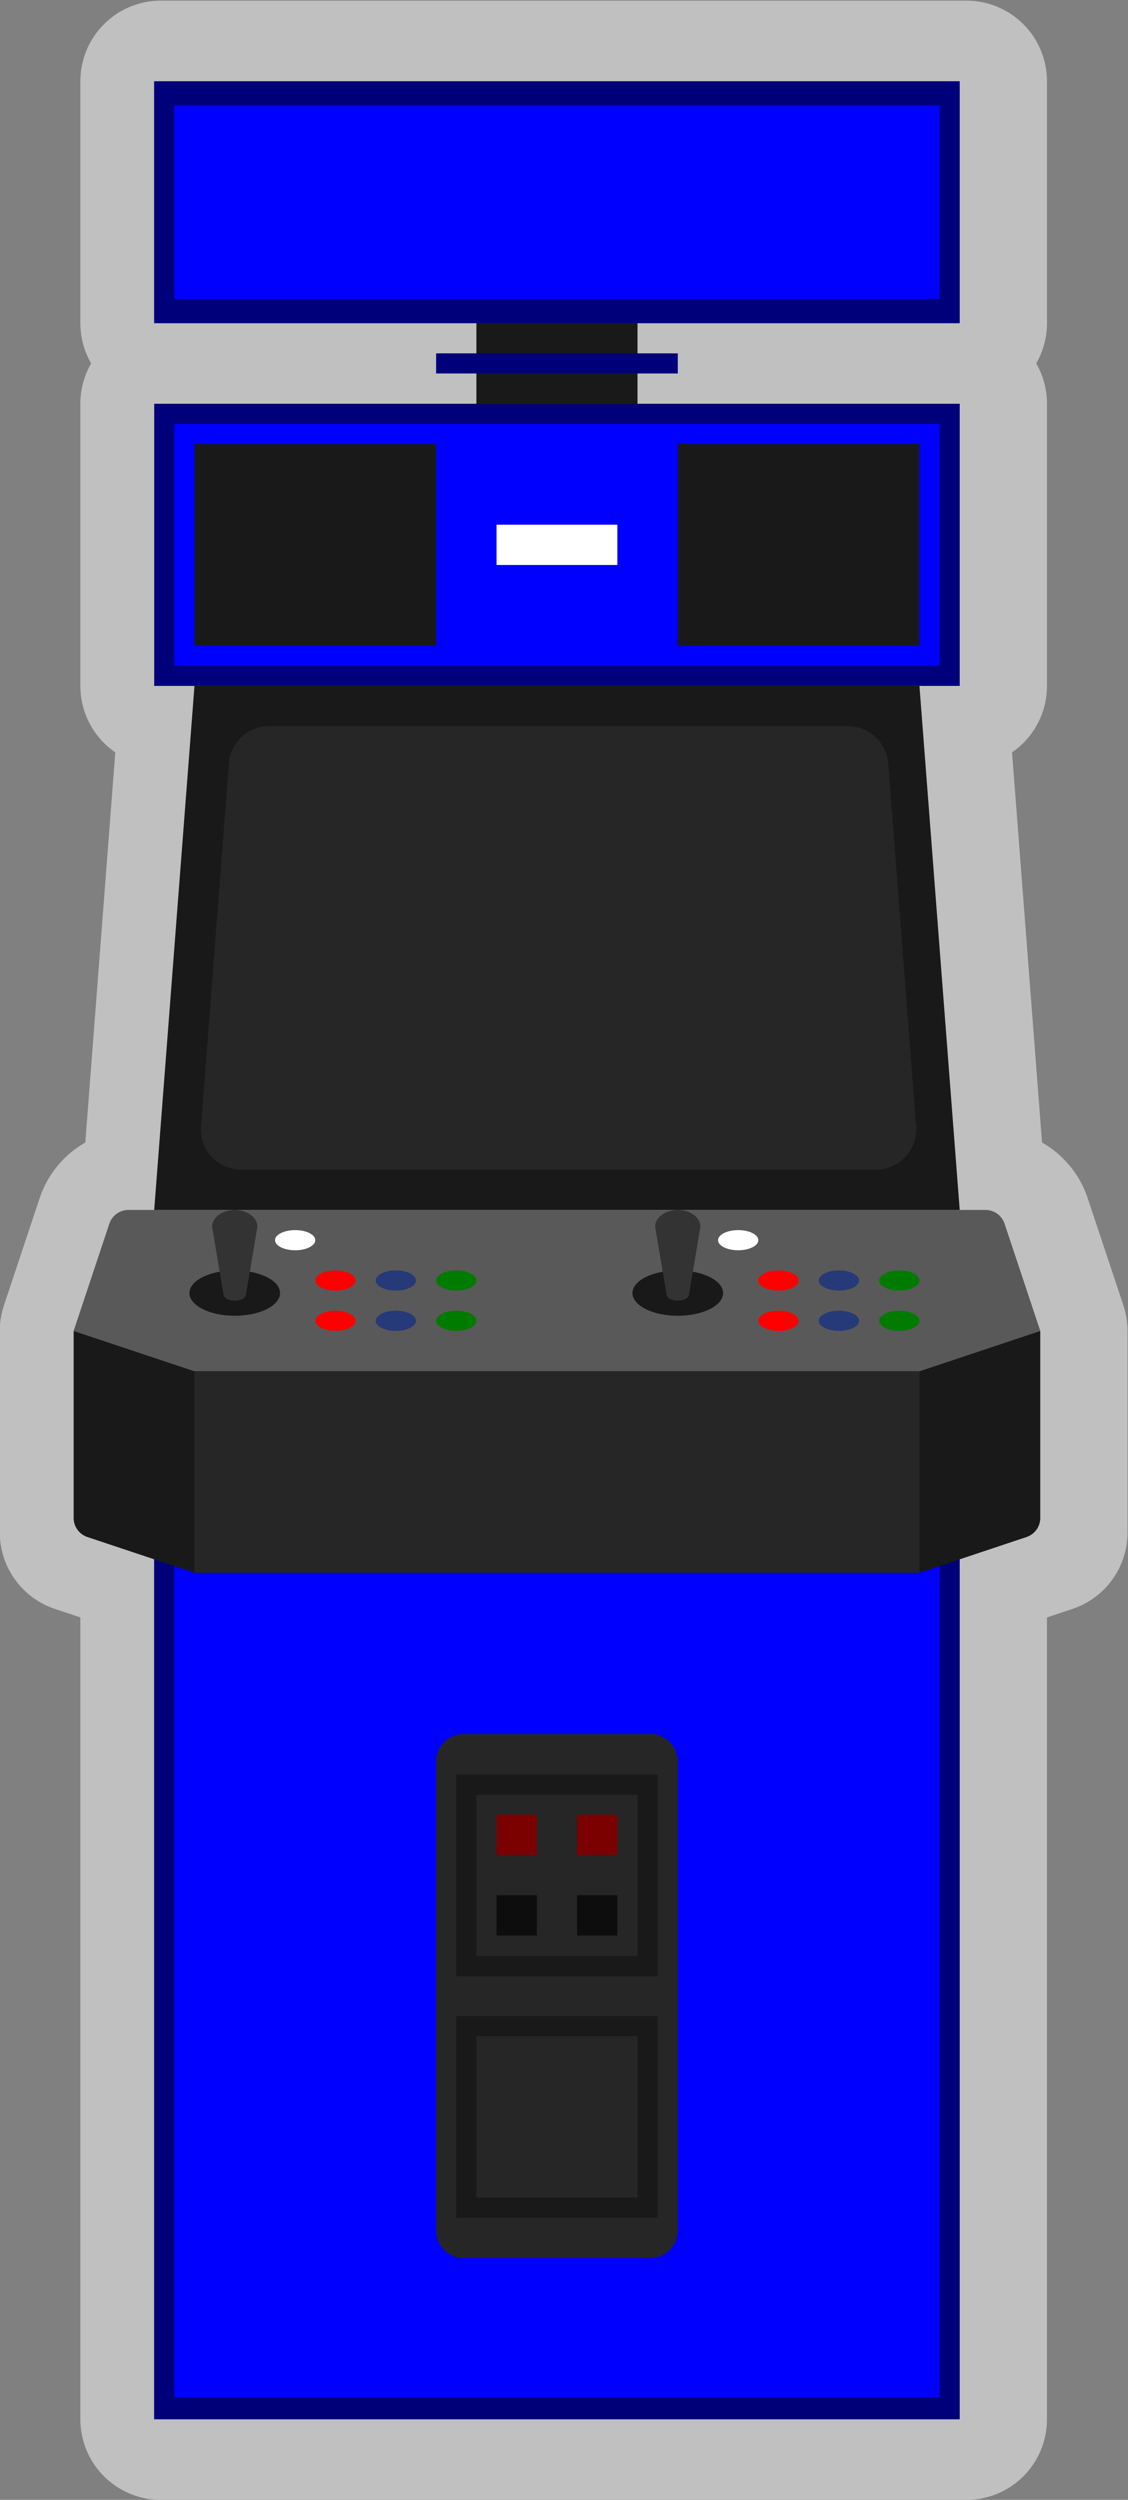<svg xmlns="http://www.w3.org/2000/svg" xml:space="preserve" width="149.333" height="330.666"><rect width="100%" height="100%" fill="#808080" stroke="none"/><defs><clipPath id="a" clipPathUnits="userSpaceOnUse"><path d="M0 256h256V0H0Z"/></clipPath><clipPath id="b" clipPathUnits="userSpaceOnUse"><path d="M72.667 252h112V4h-112Z"/></clipPath><clipPath id="c" clipPathUnits="userSpaceOnUse"><path d="M0 256h256V0H0Z"/></clipPath></defs><g clip-path="url(#a)" transform="matrix(1.333 0 0 -1.333 -96.89 336)"><g clip-path="url(#b)" style="opacity:.5"><path d="m0 0-3.544 10.633a10 10 0 0 1-4.536 5.53l-2.979 38.713a7.99 7.99 0 0 1 3.47 6.595v28c0 1.457-.39 2.823-1.07 4a7.97 7.97 0 0 1 1.07 4v24a8 8 0 0 1-8 8h-80a8 8 0 0 1-8-8v-24c0-1.457.389-2.824 1.07-4a7.96 7.96 0 0 1-1.07-4v-28a7.99 7.99 0 0 1 3.469-6.595l-2.978-38.713a10 10 0 0 1-4.536-5.53L-111.179 0a8 8 0 0 1-.41-2.529v-20a8 8 0 0 1 5.47-7.59l2.53-.843v-79.567a8 8 0 0 1 8-8h79.999a8 8 0 0 1 8 8v79.567l2.53.843a8 8 0 0 1 5.471 7.59v20C.411-1.67.272-.815 0 0" style="fill:#fff;fill-opacity:1;fill-rule:nonzero;stroke:none" transform="translate(184.256 122.53)"/></g></g><path d="M136 208h-16v16h16z" style="fill:#191919;fill-opacity:1;fill-rule:nonzero;stroke:none" transform="matrix(1.333 0 0 -1.333 -96.89 336)"/><path d="M168 212H88v-28h80z" style="fill:#00007b;fill-opacity:1;fill-rule:nonzero;stroke:none" transform="matrix(1.333 0 0 -1.333 -96.89 336)"/><g clip-path="url(#c)" transform="matrix(1.333 0 0 -1.333 -96.89 336)"><path d="M0 0h-85.117a2 2 0 0 1-1.898-1.368L-90.559-12l12-4h72l12 4L1.897-1.368A2 2 0 0 1 0 0" style="fill:#595959;fill-opacity:1;fill-rule:nonzero;stroke:none" transform="translate(170.559 132)"/><path d="M168 12H88v92h80z" style="fill:#00f;fill-opacity:1;fill-rule:nonzero;stroke:none"/><path d="M168 104H88V12h80zm-2-89.81H90v87.619h76z" style="fill:#00007b;fill-opacity:1;fill-rule:nonzero;stroke:none"/><path d="M0 0h-18.562a2.727 2.727 0 0 0-2.719 2.719v46.562A2.727 2.727 0 0 0-18.562 52H0a2.73 2.73 0 0 0 2.719-2.719V2.719A2.73 2.73 0 0 0 0 0" style="fill:#262626;fill-opacity:1;fill-rule:nonzero;stroke:none" transform="translate(137.281 28)"/><path d="M138 75.969h-20v-20.01h20zm-2-18.01h-16v16.01h16zm2-5.949h-20V32h20zM136 34h-16v16.01h16z" style="fill:#191919;fill-opacity:1;fill-rule:nonzero;stroke:none"/><path d="M126 68h-4v4h4zm8 0h-4v4h4z" style="fill:#7b0000;fill-opacity:1;fill-rule:nonzero;stroke:none"/><path d="M126 60h-4v4h4zm8 0h-4v4h4z" style="fill:#0d0d0d;fill-opacity:1;fill-rule:nonzero;stroke:none"/><path d="M168 220H88v24h80z" style="fill:#00f;fill-opacity:1;fill-rule:nonzero;stroke:none"/><path d="M140 215h-24v2h24zm28 29H88v-24h80zm-2-21.6H90v19.2h76z" style="fill:#00007b;fill-opacity:1;fill-rule:nonzero;stroke:none"/><path d="M166 186H90v24h76z" style="fill:#00f;fill-opacity:1;fill-rule:nonzero;stroke:none"/><path d="M116 188H92v20h24zm48 0h-24v20h24z" style="fill:#191919;fill-opacity:1;fill-rule:nonzero;stroke:none"/><path d="M134 196h-12v4h12z" style="fill:#fff;fill-opacity:1;fill-rule:nonzero;stroke:none"/><path d="M0 0c0-.553-.896-1-2-1s-2 .447-2 1 .896 1 2 1 2-.447 2-1" style="fill:#263979;fill-opacity:1;fill-rule:nonzero;stroke:none" transform="translate(114 125)"/><path d="M0 0c0-.553-.896-1-2-1s-2 .447-2 1 .896 1 2 1 2-.447 2-1" style="fill:#007b00;fill-opacity:1;fill-rule:nonzero;stroke:none" transform="translate(120 125)"/><path d="M0 0c0-.552-.896-1-2-1s-2 .448-2 1 .896 1 2 1 2-.448 2-1" style="fill:#fff;fill-opacity:1;fill-rule:nonzero;stroke:none" transform="translate(104 129)"/><path d="M0 0c0-.553-.896-1-2-1s-2 .447-2 1 .896 1 2 1 2-.447 2-1" style="fill:red;fill-opacity:1;fill-rule:nonzero;stroke:none" transform="translate(108 125)"/><path d="M0 0c0-.553-.896-1-2-1s-2 .447-2 1 .896 1 2 1 2-.447 2-1" style="fill:#263979;fill-opacity:1;fill-rule:nonzero;stroke:none" transform="translate(114 121)"/><path d="M0 0c0-.553-.896-1-2-1s-2 .447-2 1 .896 1 2 1 2-.447 2-1" style="fill:#007b00;fill-opacity:1;fill-rule:nonzero;stroke:none" transform="translate(120 121)"/><path d="M0 0c0-.553-.896-1-2-1s-2 .447-2 1 .896 1 2 1 2-.447 2-1" style="fill:red;fill-opacity:1;fill-rule:nonzero;stroke:none" transform="translate(108 121)"/><path d="M0 0c0-1.242-2.015-2.25-4.5-2.25S-9-1.242-9 0s2.015 2.25 4.5 2.25S0 1.242 0 0" style="fill:#191919;fill-opacity:1;fill-rule:nonzero;stroke:none" transform="translate(100.5 123.75)"/><path d="m0 0-1.125 6.652c0 .914 1.013 1.662 2.25 1.662s2.25-.748 2.25-1.662L2.25 0C2.25-.914 0-.914 0 0" style="fill:#333;fill-opacity:1;fill-rule:nonzero;stroke:none" transform="translate(94.875 123.686)"/><path d="M0 0c0-.553-.896-1-2-1s-2 .447-2 1 .896 1 2 1 2-.447 2-1" style="fill:#263979;fill-opacity:1;fill-rule:nonzero;stroke:none" transform="translate(158 125)"/><path d="M0 0c0-.553-.896-1-2-1s-2 .447-2 1 .896 1 2 1 2-.447 2-1" style="fill:#007b00;fill-opacity:1;fill-rule:nonzero;stroke:none" transform="translate(164 125)"/><path d="M0 0c0-.552-.896-1-2-1s-2 .448-2 1 .896 1 2 1 2-.448 2-1" style="fill:#fff;fill-opacity:1;fill-rule:nonzero;stroke:none" transform="translate(148 129)"/><path d="M0 0c0-.553-.896-1-2-1s-2 .447-2 1 .896 1 2 1 2-.447 2-1" style="fill:red;fill-opacity:1;fill-rule:nonzero;stroke:none" transform="translate(152 125)"/><path d="M0 0c0-.553-.896-1-2-1s-2 .447-2 1 .896 1 2 1 2-.447 2-1" style="fill:#263979;fill-opacity:1;fill-rule:nonzero;stroke:none" transform="translate(158 121)"/><path d="M0 0c0-.553-.896-1-2-1s-2 .447-2 1 .896 1 2 1 2-.447 2-1" style="fill:#007b00;fill-opacity:1;fill-rule:nonzero;stroke:none" transform="translate(164 121)"/><path d="M0 0c0-.553-.896-1-2-1s-2 .447-2 1 .896 1 2 1 2-.447 2-1" style="fill:red;fill-opacity:1;fill-rule:nonzero;stroke:none" transform="translate(152 121)"/><path d="M0 0c0-1.242-2.015-2.25-4.5-2.25S-9-1.242-9 0s2.015 2.25 4.5 2.25S0 1.242 0 0" style="fill:#191919;fill-opacity:1;fill-rule:nonzero;stroke:none" transform="translate(144.5 123.75)"/><path d="m0 0-1.125 6.652c0 .914 1.013 1.662 2.25 1.662s2.25-.748 2.25-1.662L2.25 0C2.25-.914 0-.914 0 0" style="fill:#333;fill-opacity:1;fill-rule:nonzero;stroke:none" transform="translate(138.875 123.686)"/><path d="M0 0h-72l-12 4v-18.559a2 2 0 0 1 1.368-1.897L-72-20H0l10.633 3.544A2 2 0 0 1 12-14.559V4Z" style="fill:#191919;fill-opacity:1;fill-rule:nonzero;stroke:none" transform="translate(164 116)"/><path d="M164 96H92v20h72z" style="fill:#262626;fill-opacity:1;fill-rule:nonzero;stroke:none"/><path d="M0 0h72l4-52H-4Z" style="fill:#191919;fill-opacity:1;fill-rule:nonzero;stroke:none" transform="translate(92 184)"/><path d="M0 0h-57.503a4 4 0 0 1-3.988-3.693l-2.769-36A4 4 0 0 1-60.272-44H2.77a4 4 0 0 1 3.988 4.307l-2.77 36A4 4 0 0 1 0 0" style="fill:#262626;fill-opacity:1;fill-rule:nonzero;stroke:none" transform="translate(156.911 180)"/></g></svg>
